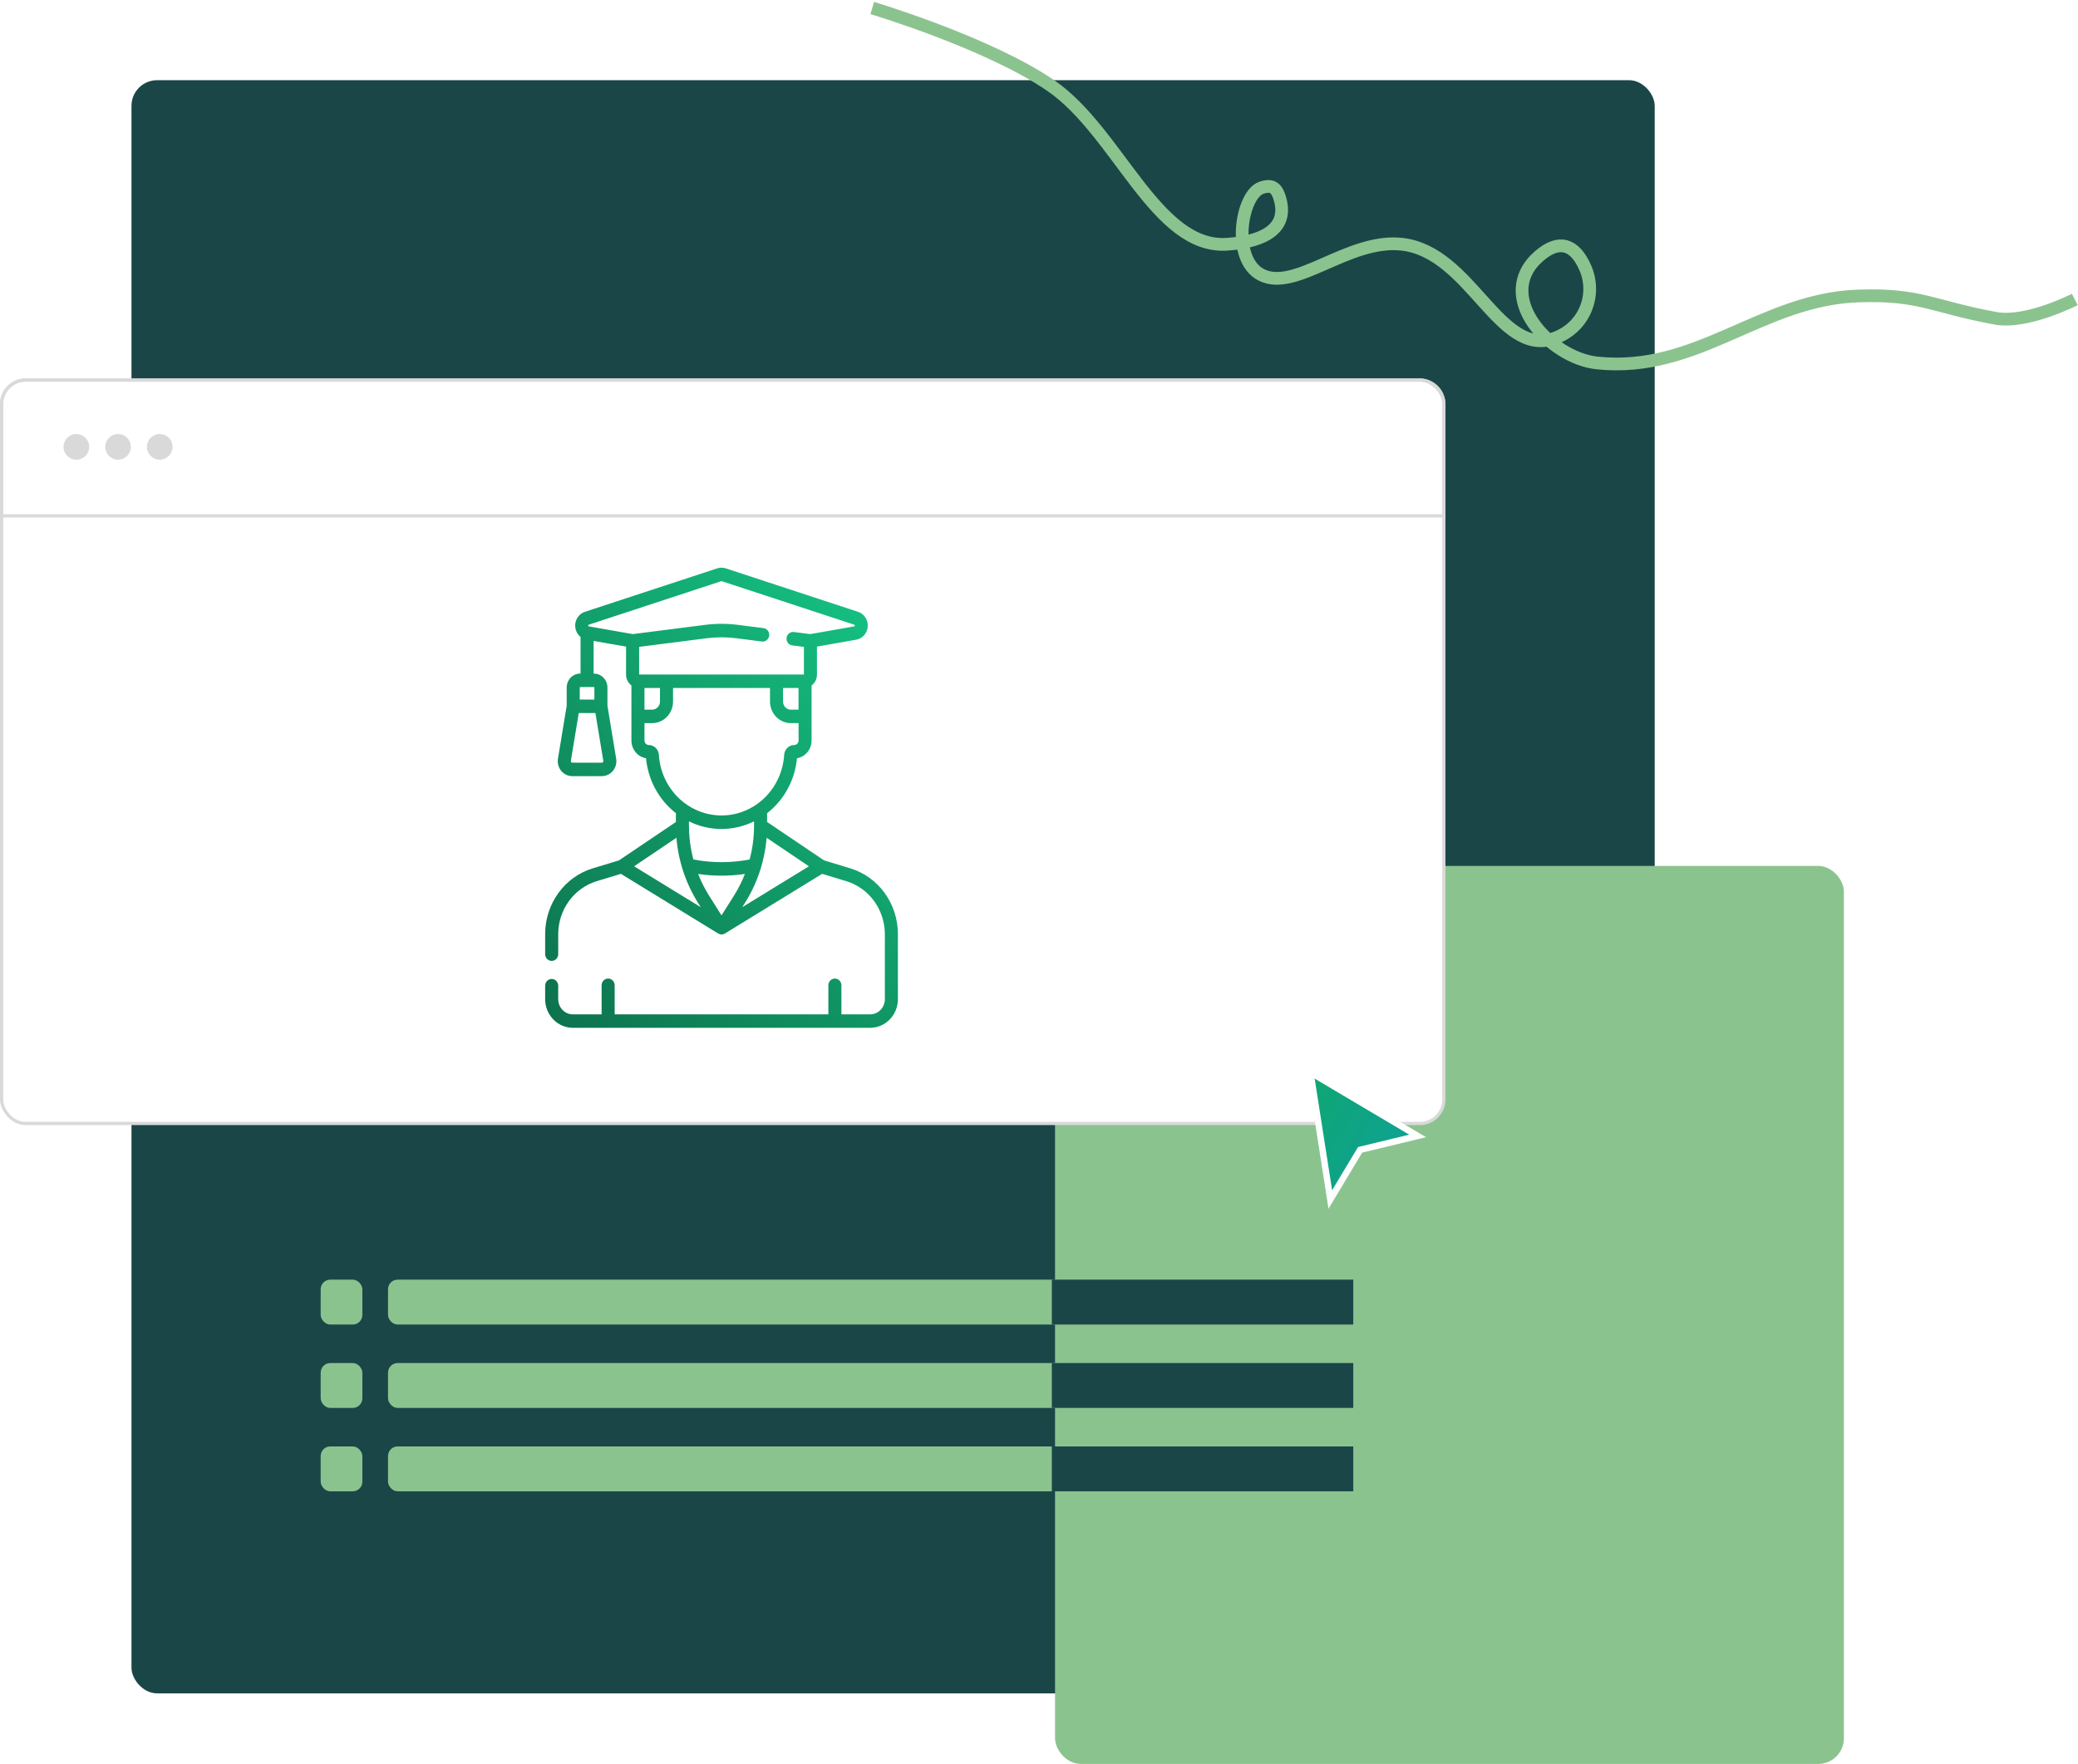 <svg width="648" height="550" viewBox="0 0 648 550" fill="none" xmlns="http://www.w3.org/2000/svg">
<rect x="41" y="25" width="475" height="503" rx="8" fill="#1B4648"/>
<rect x="329" y="270" width="246" height="280" rx="8" fill="#8BC38F"/>
<rect x="100" y="399" width="13" height="14" rx="3" fill="#8BC38F"/>
<rect x="121" y="399" width="264" height="14" rx="3" fill="#8BC38F"/>
<rect x="100" y="425" width="13" height="14" rx="3" fill="#8BC38F"/>
<rect x="121" y="425" width="264" height="14" rx="3" fill="#8BC38F"/>
<rect x="100" y="451" width="13" height="14" rx="3" fill="#8BC38F"/>
<rect x="121" y="451" width="264" height="14" rx="3" fill="#8BC38F"/>
<g clip-path="url(#clip0_6580_74377)">
<rect x="253.5" y="399" width="264" height="14" rx="3" fill="#1B4648"/>
<rect x="253.5" y="425" width="264" height="14" rx="3" fill="#1B4648"/>
<rect x="253.5" y="451" width="264" height="14" rx="3" fill="#1B4648"/>
</g>
<path d="M272 2.5C272 2.5 308.142 13.299 327.678 26.687C348.642 41.052 360.496 77.625 382.619 76.159C391.883 75.546 401.972 72.428 399.212 62.234C398.247 58.667 396.817 57.34 393.313 58.569C387.044 60.768 383.848 80.822 393.313 85.688C404.006 91.185 420.486 74.274 437.192 76.159C458.768 78.594 467.428 111.707 484.758 105.477C494.188 102.087 498.032 91.918 494.345 83.489C491.072 76.008 486.152 74.464 479.965 79.824C465.584 92.284 483.214 111.613 498.032 113.172C529.375 116.471 549.177 93.305 579.522 92.284C598.944 91.631 602.383 95.582 622.295 99.247C632.048 101.042 647 93.383 647 93.383" stroke="#8BC38F" stroke-width="3.964"/>
<rect x="0.5" y="118.5" width="449.752" height="231.806" rx="7.5" fill="white" stroke="#D9D9D9"/>
<path d="M0.5 126C0.5 121.858 3.858 118.5 8 118.5H442.752C446.894 118.5 450.252 121.858 450.252 126V160.842H0.5V126Z" stroke="#D9D9D9"/>
<circle cx="23.812" cy="139.336" r="4" fill="#D9D9D9"/>
<circle cx="36.812" cy="139.336" r="4" fill="#D9D9D9"/>
<circle cx="49.812" cy="139.336" r="4" fill="#D9D9D9"/>
<g filter="url(#filter0_d_6580_74377)">
<path d="M414.84 370.002L408.648 330.375L442.083 350.188L424.128 354.522L414.84 370.002Z" fill="url(#paint0_linear_6580_74377)"/>
<path d="M414.84 370.002L408.648 330.375L442.083 350.188L424.128 354.522L414.84 370.002Z" stroke="white" stroke-width="2"/>
</g>
<path d="M265.121 270.736L256.964 268.264L239.214 256.298V253.556C241.832 251.524 244.012 248.952 245.616 246.003C247.22 243.055 248.212 239.794 248.529 236.429C249.798 236.215 250.953 235.543 251.786 234.532C252.62 233.522 253.078 232.238 253.08 230.91V223.375C253.08 223.346 253.08 223.318 253.08 223.289V213.734C253.601 213.35 254.025 212.842 254.317 212.254C254.609 211.666 254.76 211.014 254.758 210.353V201.611L267.005 199.459C267.963 199.288 268.837 198.791 269.489 198.047C270.14 197.302 270.531 196.354 270.599 195.353C270.666 194.353 270.407 193.358 269.862 192.527C269.317 191.697 268.518 191.079 267.593 190.773L226.308 177.212C225.452 176.929 224.532 176.929 223.676 177.212L182.388 190.768C181.634 191.018 180.961 191.475 180.44 192.091C179.919 192.706 179.57 193.456 179.431 194.261C179.292 195.065 179.368 195.893 179.651 196.657C179.933 197.42 180.412 198.089 181.036 198.593V210.023H180.935C179.816 210.024 178.744 210.483 177.953 211.3C177.162 212.117 176.718 213.225 176.718 214.379V220.053L173.995 236.542C173.884 237.213 173.917 237.901 174.09 238.558C174.264 239.215 174.574 239.824 175 240.344C175.425 240.865 175.955 241.283 176.553 241.57C177.151 241.856 177.802 242.005 178.462 242.005H187.678C188.337 242.005 188.989 241.856 189.587 241.569C190.185 241.282 190.715 240.864 191.14 240.343C191.566 239.823 191.876 239.213 192.049 238.557C192.223 237.9 192.255 237.212 192.145 236.541L189.424 220.05V214.379C189.422 213.226 188.978 212.12 188.187 211.304C187.397 210.488 186.326 210.029 185.208 210.027H185.107V199.837L195.231 201.618V210.347C195.23 211.006 195.38 211.656 195.671 212.243C195.961 212.83 196.383 213.337 196.902 213.722V223.368V230.907C196.903 232.235 197.362 233.519 198.195 234.53C199.029 235.54 200.183 236.213 201.453 236.426C201.771 239.79 202.764 243.05 204.367 245.997C205.971 248.944 208.15 251.515 210.768 253.546V256.304L193.027 268.269L184.876 270.738C180.581 272.039 176.811 274.741 174.129 278.44C171.448 282.139 169.999 286.635 170.002 291.255V297.515C170.002 298.072 170.216 298.607 170.598 299.001C170.98 299.395 171.497 299.617 172.037 299.617C172.577 299.617 173.095 299.395 173.477 299.001C173.859 298.607 174.073 298.072 174.073 297.515V291.255C174.088 287.546 175.258 283.941 177.411 280.972C179.564 278.004 182.585 275.829 186.028 274.771L193.623 272.469L223.962 291.081C224.278 291.272 224.637 291.372 225.002 291.372C225.368 291.372 225.726 291.272 226.042 291.081L256.384 272.469L263.978 274.771C267.42 275.83 270.441 278.004 272.594 280.973C274.747 283.942 275.917 287.547 275.931 291.255V311.553C275.93 312.805 275.447 314.005 274.59 314.89C273.733 315.775 272.57 316.273 271.358 316.275H262.383V307.217C262.383 306.941 262.331 306.667 262.229 306.412C262.126 306.157 261.976 305.926 261.787 305.731C261.598 305.535 261.374 305.381 261.127 305.275C260.88 305.169 260.615 305.115 260.348 305.115C260.08 305.115 259.816 305.169 259.569 305.275C259.322 305.381 259.097 305.535 258.908 305.731C258.719 305.926 258.569 306.157 258.467 306.412C258.364 306.667 258.312 306.941 258.312 307.217V316.283H191.678V307.217C191.678 306.941 191.625 306.667 191.523 306.412C191.42 306.157 191.27 305.926 191.081 305.731C190.892 305.535 190.668 305.381 190.421 305.275C190.174 305.169 189.909 305.115 189.642 305.115C189.374 305.115 189.11 305.169 188.863 305.275C188.616 305.381 188.391 305.535 188.202 305.731C188.013 305.926 187.863 306.157 187.761 306.412C187.659 306.667 187.606 306.941 187.606 307.217V316.283H178.642C177.429 316.28 176.266 315.781 175.409 314.894C174.552 314.007 174.071 312.806 174.072 311.553V307.344C174.072 306.786 173.857 306.252 173.475 305.858C173.094 305.464 172.576 305.242 172.036 305.242C171.496 305.242 170.978 305.464 170.596 305.858C170.214 306.252 170 306.786 170 307.344V311.553C170.003 313.919 170.915 316.188 172.535 317.861C174.156 319.534 176.353 320.475 178.645 320.478H271.355C273.647 320.475 275.844 319.534 277.465 317.861C279.085 316.188 279.997 313.919 280 311.553V291.253C280.002 286.633 278.553 282.137 275.872 278.438C273.19 274.739 269.42 272.037 265.125 270.736H265.121ZM187.678 237.8H178.463C178.397 237.8 178.331 237.785 178.27 237.756C178.21 237.727 178.156 237.684 178.113 237.631C178.07 237.579 178.039 237.517 178.022 237.45C178.004 237.384 178.001 237.314 178.013 237.246L180.475 222.329H185.674L188.136 237.246C188.148 237.314 188.145 237.384 188.128 237.451C188.11 237.518 188.079 237.58 188.036 237.632C187.993 237.685 187.94 237.728 187.879 237.757C187.818 237.786 187.752 237.802 187.686 237.802L187.678 237.8ZM185.352 214.379V218.13H180.789V214.379C180.789 214.338 180.805 214.299 180.833 214.27C180.861 214.241 180.9 214.224 180.939 214.224H185.212C185.25 214.227 185.286 214.245 185.312 214.273C185.338 214.302 185.352 214.34 185.352 214.379ZM217.715 281.578L218.525 282.864L197.74 270.114L210.933 261.221C211.533 268.479 213.863 275.471 217.715 281.573V281.578ZM217.702 272.506C222.541 273.209 227.452 273.209 232.292 272.506C231.361 274.874 230.214 277.145 228.865 279.287L224.996 285.417L221.127 279.279C219.778 277.137 218.631 274.866 217.7 272.498L217.702 272.506ZM232.276 281.578C236.13 275.474 238.46 268.48 239.059 261.221L252.252 270.116L231.466 282.859L232.276 281.578ZM244.184 214.521H249.01V221.274H246.615C245.971 221.273 245.353 221.008 244.897 220.538C244.441 220.067 244.185 219.43 244.184 218.764V214.516V214.521ZM183.621 194.774L224.911 181.217C224.964 181.199 225.021 181.199 225.074 181.217L266.363 194.774C266.395 194.779 266.424 194.79 266.451 194.808C266.478 194.825 266.5 194.848 266.518 194.875C266.536 194.901 266.548 194.932 266.554 194.964C266.559 194.995 266.559 195.028 266.551 195.06C266.536 195.278 266.416 195.299 266.327 195.316L252.676 197.715L247.551 197.061C247.015 196.992 246.475 197.147 246.049 197.49C245.623 197.833 245.347 198.336 245.281 198.889C245.215 199.443 245.364 200 245.696 200.44C246.029 200.879 246.516 201.165 247.052 201.233L250.693 201.698V210.314H199.309V201.697L220.376 199.006C223.446 198.614 226.552 198.614 229.622 199.006L237.596 200.023C237.861 200.057 238.13 200.037 238.388 199.963C238.646 199.89 238.887 199.764 239.098 199.595C239.309 199.425 239.485 199.214 239.617 198.974C239.749 198.734 239.834 198.469 239.867 198.195C239.9 197.921 239.88 197.643 239.809 197.377C239.738 197.111 239.616 196.862 239.452 196.644C239.287 196.427 239.083 196.245 238.85 196.108C238.618 195.972 238.362 195.885 238.096 195.851L230.114 194.836C226.711 194.402 223.27 194.402 219.868 194.836L197.313 197.715L183.657 195.314C183.569 195.299 183.449 195.277 183.434 195.058C183.426 195.027 183.426 194.994 183.431 194.962C183.437 194.93 183.449 194.9 183.467 194.873C183.484 194.846 183.507 194.823 183.534 194.806C183.56 194.789 183.59 194.779 183.621 194.774ZM200.975 221.269V214.516H205.808V218.76C205.808 219.09 205.745 219.417 205.622 219.722C205.499 220.026 205.32 220.303 205.093 220.536C204.867 220.77 204.598 220.954 204.302 221.08C204.006 221.206 203.69 221.27 203.37 221.269H200.966H200.975ZM205.455 235.349C205.405 234.525 205.053 233.751 204.47 233.184C203.888 232.617 203.118 232.3 202.318 232.297C201.962 232.295 201.622 232.148 201.371 231.888C201.119 231.629 200.977 231.277 200.975 230.91V225.472H203.379C205.103 225.47 206.756 224.763 207.975 223.504C209.194 222.246 209.879 220.539 209.881 218.76V214.516H240.118V218.76C240.12 220.539 240.806 222.246 242.025 223.504C243.244 224.763 244.897 225.47 246.621 225.472H249.025V230.91C249.023 231.277 248.88 231.629 248.629 231.888C248.378 232.148 248.037 232.295 247.682 232.297C246.88 232.298 246.109 232.614 245.525 233.181C244.941 233.748 244.588 234.523 244.537 235.349C244.217 240.475 242.019 245.282 238.39 248.794C234.761 252.307 229.973 254.262 224.998 254.262C220.023 254.262 215.234 252.307 211.605 248.794C207.976 245.282 205.778 240.475 205.458 235.349H205.455ZM224.996 258.479C228.508 258.479 231.975 257.667 235.142 256.102V257.435C235.142 261.001 234.68 264.551 233.769 267.991C227.97 269.102 222.022 269.102 216.223 267.991C215.312 264.551 214.85 261.001 214.85 257.435C214.85 257.39 214.85 257.346 214.841 257.303C214.841 257.294 214.841 257.286 214.841 257.276V256.102C218.011 257.669 221.481 258.482 224.996 258.482V258.479Z" fill="url(#paint1_linear_6580_74377)"/>
<defs>
<filter id="filter0_d_6580_74377" x="387.336" y="312.43" width="77.375" height="84.453" filterUnits="userSpaceOnUse" color-interpolation-filters="sRGB">
<feFlood flood-opacity="0" result="BackgroundImageFix"/>
<feColorMatrix in="SourceAlpha" type="matrix" values="0 0 0 0 0 0 0 0 0 0 0 0 0 0 0 0 0 0 127 0" result="hardAlpha"/>
<feOffset dy="4"/>
<feGaussianBlur stdDeviation="10"/>
<feComposite in2="hardAlpha" operator="out"/>
<feColorMatrix type="matrix" values="0 0 0 0 0 0 0 0 0 0 0 0 0 0 0 0 0 0 0.2 0"/>
<feBlend mode="normal" in2="BackgroundImageFix" result="effect1_dropShadow_6580_74377"/>
<feBlend mode="normal" in="SourceGraphic" in2="effect1_dropShadow_6580_74377" result="shape"/>
</filter>
<linearGradient id="paint0_linear_6580_74377" x1="401.226" y1="333.585" x2="459.315" y2="370.533" gradientUnits="userSpaceOnUse">
<stop stop-color="#0FA76F"/>
<stop offset="1" stop-color="#0F9EA7"/>
</linearGradient>
<linearGradient id="paint1_linear_6580_74377" x1="258.33" y1="177" x2="114.723" y2="313.752" gradientUnits="userSpaceOnUse">
<stop stop-color="#15BF81"/>
<stop offset="1" stop-color="#0B6041"/>
</linearGradient>
<clipPath id="clip0_6580_74377">
<rect width="94" height="86" fill="white" transform="translate(328 389)"/>
</clipPath>
</defs>
</svg>
